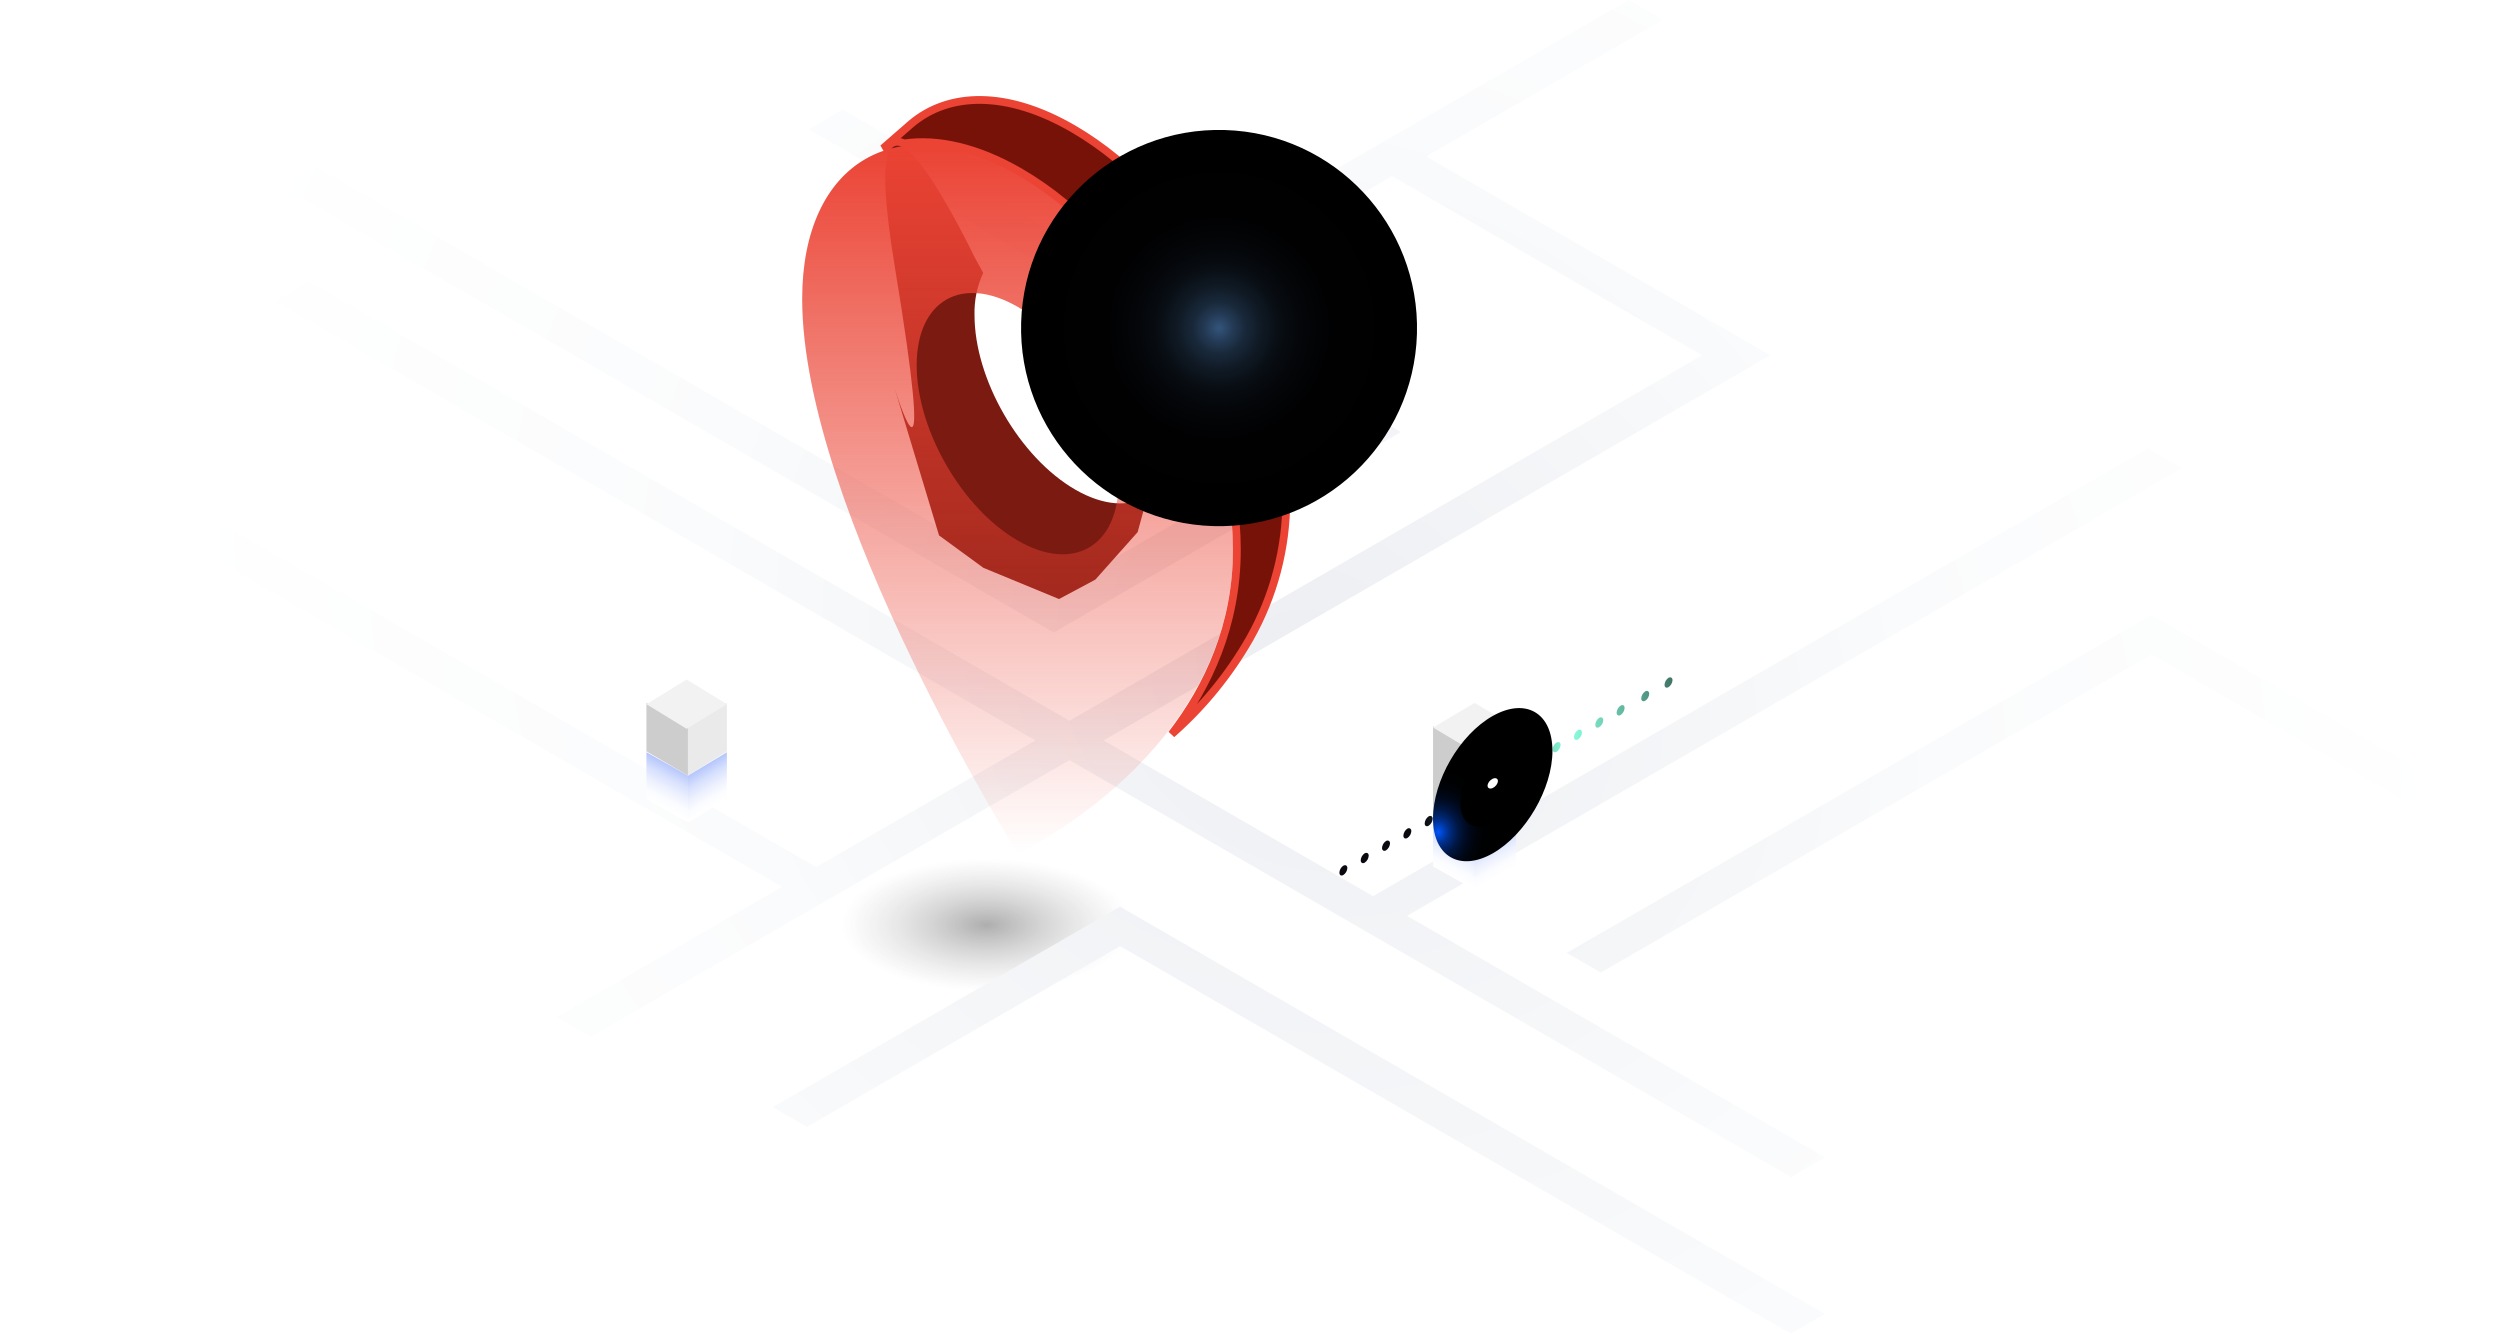 <svg width="963" height="514" viewBox="0 0 963 514" fill="none" xmlns="http://www.w3.org/2000/svg">
<g opacity="0.32" filter="url(#filter0_f_192_1893)">
<ellipse cx="380" cy="356.252" rx="56" ry="25.5" fill="url(#paint0_radial_192_1893)"/>
</g>
<g style="mix-blend-mode:multiply">
<path d="M840.425 180.366L827.288 172.784L528.881 345.199L425.08 285.223L668.762 144.437L681.882 136.854L668.762 129.272L549.333 60.274L640.523 7.6L627.385 0L439.48 108.578L324.629 42.213L311.491 49.795L513.341 166.412L405.926 228.477L121.253 64.013L108.134 71.595L392.789 236.059L405.926 243.642L419.046 236.059L526.461 173.995L539.598 166.412L526.461 158.83L452.618 116.16L536.213 67.857L655.625 136.854L411.943 277.64L119.061 108.42L105.941 116.002L398.823 285.223L314.386 334L13.12 159.953L0 167.535L301.266 341.6L214.355 391.8L227.493 399.382L411.943 292.805L689.95 453.425L703.088 445.843L542.001 352.781L840.425 180.366Z" fill="url(#paint1_radial_192_1893)"/>
<path d="M431.43 349.235L418.292 356.818L297.74 426.465L310.878 434.065L431.43 364.418L689.828 513.699L702.965 506.117L444.549 356.818L431.43 349.235Z" fill="url(#paint2_radial_192_1893)"/>
<path d="M841.899 244.484L828.761 236.902L815.624 244.484L603.496 367.051L616.616 374.633L828.761 252.067L949.313 321.714L962.433 314.131L841.899 244.484Z" fill="url(#paint3_radial_192_1893)"/>
</g>
<path style="mix-blend-mode:multiply" d="M265 298.758L249 289.752V307.763L265 316.752V298.758Z" fill="url(#paint4_linear_192_1893)"/>
<path style="mix-blend-mode:multiply" d="M280 289.752L265 298.758V316.752L280 307.763V289.752Z" fill="url(#paint5_linear_192_1893)"/>
<path d="M265 280.079L249 270.752V289.425L265 298.752V280.079Z" fill="#CDCDCD"/>
<path d="M280 270.752L265 280.079V298.752L280 289.425V270.752Z" fill="#EAEAEA"/>
<path d="M280 271.261L264.509 261.752L249 271.261L264.509 280.752L280 271.261Z" fill="#F2F2F2"/>
<path d="M442 191.132L438.22 204.968L421.93 223.265L407.931 230.752L378.78 218.717L361.719 206.245L344.588 149.518C346.898 156.882 360.337 197.692 344.676 102.726C327.633 -0.758 375.385 99.018 375.385 99.018L378.727 105.105C376.374 110.204 375.231 115.777 375.385 121.391C375.385 146.142 392.76 176.229 414.213 188.613C425.114 194.893 434.948 195.4 442 191.132Z" fill="#7B1A11"/>
<g filter="url(#filter1_b_192_1893)">
<path d="M392 67.118C346.156 40.582 309 62.095 309 115.149C309 196.214 392 328.752 392 328.752C392 328.752 475 290.415 475 211.229C474.912 158.175 437.739 93.654 392 67.118ZM392 208.191C370.523 195.775 353.11 165.551 353.11 140.684C353.11 115.817 370.435 105.771 392 118.187C413.565 130.603 430.872 160.845 430.872 185.694C430.872 210.544 413.372 220.625 392 208.191Z" fill="url(#paint6_linear_192_1893)"/>
</g>
<path d="M413.469 49.664L413.469 49.664C436.025 62.767 456.55 85.309 471.439 111.218C486.328 137.127 495.5 166.261 495.5 192.461C495.486 211.254 490.614 229.721 481.362 246.048C473.438 259.891 463.287 272.315 451.323 282.815C465.378 264.541 476.448 240.857 476.448 211.69C476.448 184.842 467.082 155.196 452.014 128.952C436.947 102.709 416.095 79.728 392.976 66.298L392.974 66.297C376.635 56.834 361.347 53.349 348.209 55.256C347.164 54.742 346.026 54.447 344.879 54.651C343.689 54.863 342.739 55.563 342.016 56.578C341.379 56.763 340.747 56.964 340.121 57.179L350.93 47.748C365.44 35.446 387.825 34.765 413.469 49.664Z" fill="#771209" stroke="#EB4334" stroke-width="3"/>
<path style="mix-blend-mode:color-dodge" d="M545.808 128.62C547.05 86.489 513.927 51.328 471.826 50.085C429.725 48.842 394.589 81.988 393.347 124.118C392.105 166.249 425.227 201.41 467.328 202.653C509.429 203.896 544.565 170.75 545.808 128.62Z" fill="url(#paint7_radial_192_1893)"/>
<path style="mix-blend-mode:multiply" d="M568 324.746L552 315.752V333.758L568 342.752V324.746Z" fill="url(#paint8_linear_192_1893)"/>
<path style="mix-blend-mode:multiply" d="M584 315.752L568 324.746V342.752L584 333.758V315.752Z" fill="url(#paint9_linear_192_1893)"/>
<path d="M568 288.969L552 279.752V315.518L568 324.752V288.969Z" fill="#CDCDCD"/>
<path d="M584 279.752L568 288.969V324.752L584 315.518V279.752Z" fill="#EAEAEA"/>
<path d="M584 280.261L568 270.752L552 280.261L568 289.752L584 280.261Z" fill="#F2F2F2"/>
<g style="mix-blend-mode:screen">
<path d="M625.789 272.726C625.757 273.265 625.601 273.789 625.333 274.258C625.065 274.727 624.693 275.127 624.246 275.429C623.404 275.92 622.72 275.429 622.72 274.499C622.752 273.964 622.907 273.444 623.172 272.979C623.436 272.513 623.803 272.115 624.246 271.813C625.105 271.322 625.789 271.725 625.789 272.726ZM635.278 267.249C635.251 267.787 635.098 268.311 634.829 268.778C634.561 269.245 634.186 269.641 633.735 269.935C632.893 270.444 632.191 269.935 632.191 269.022C632.223 268.483 632.379 267.959 632.647 267.49C632.915 267.021 633.287 266.621 633.735 266.319C634.577 265.845 635.278 266.337 635.278 267.249ZM644.259 261.984C644.226 262.523 644.07 263.047 643.803 263.516C643.535 263.985 643.163 264.385 642.715 264.687C641.873 265.178 641.172 264.775 641.172 263.774C641.204 263.235 641.36 262.711 641.627 262.242C641.895 261.773 642.267 261.373 642.715 261.071C643.575 260.65 644.259 261.071 644.259 262.054V261.984ZM617.58 277.395C617.548 277.934 617.392 278.458 617.124 278.927C616.857 279.396 616.485 279.796 616.037 280.098C615.195 280.589 614.493 280.185 614.493 279.185C614.526 278.646 614.682 278.122 614.949 277.653C615.217 277.184 615.589 276.783 616.037 276.482C616.879 276.061 617.58 276.464 617.58 277.465V277.395ZM609.372 282.151C609.337 282.687 609.18 283.208 608.912 283.674C608.644 284.139 608.274 284.537 607.828 284.837C606.969 285.328 606.285 284.837 606.285 283.924C606.317 283.385 606.473 282.861 606.741 282.392C607.008 281.923 607.381 281.522 607.828 281.221C608.67 280.8 609.372 281.221 609.372 282.221V282.151ZM601.145 286.89C601.115 287.428 600.962 287.951 600.697 288.42C600.433 288.889 600.064 289.29 599.619 289.593C598.76 290.085 598.076 289.593 598.076 288.663C598.101 288.125 598.255 287.601 598.523 287.133C598.791 286.666 599.167 286.27 599.619 285.978C600.461 285.644 601.145 285.96 601.145 286.961V286.89ZM592.937 291.629C592.905 292.168 592.749 292.693 592.481 293.162C592.213 293.63 591.841 294.031 591.393 294.332C590.551 294.824 589.85 294.332 589.85 293.42C589.882 292.881 590.038 292.356 590.306 291.888C590.573 291.419 590.946 291.018 591.393 290.717C592.235 290.295 592.937 290.699 592.937 291.7V291.629ZM584.728 296.386C584.696 296.925 584.54 297.449 584.272 297.918C584.004 298.387 583.632 298.788 583.185 299.089C582.325 299.581 581.641 299.089 581.641 298.159C581.666 297.621 581.82 297.096 582.088 296.629C582.357 296.162 582.732 295.766 583.185 295.473C584.026 295.052 584.728 295.456 584.728 296.456V296.386ZM576.502 301.125C576.472 301.663 576.318 302.186 576.054 302.655C575.789 303.123 575.42 303.525 574.976 303.828C574.116 304.32 573.432 303.828 573.432 302.915C573.465 302.376 573.621 301.852 573.888 301.383C574.156 300.915 574.528 300.514 574.976 300.212C575.818 299.791 576.502 300.195 576.502 301.195V301.125ZM568.293 305.882C568.268 306.42 568.115 306.944 567.846 307.411C567.578 307.878 567.202 308.275 566.75 308.567C565.908 309.059 565.224 308.655 565.224 307.655C565.254 307.117 565.407 306.594 565.672 306.125C565.936 305.656 566.305 305.255 566.75 304.952C567.609 304.53 568.293 304.952 568.293 305.952V305.882ZM560.085 310.621C560.052 311.16 559.896 311.684 559.629 312.153C559.361 312.622 558.989 313.023 558.541 313.324C557.682 313.815 556.997 313.324 556.997 312.394C557.023 311.855 557.176 311.331 557.444 310.864C557.713 310.397 558.089 310.001 558.541 309.708C559.383 309.287 560.085 309.691 560.085 310.691V310.621ZM551.876 315.36C551.844 315.899 551.688 316.423 551.42 316.892C551.152 317.361 550.78 317.762 550.332 318.063C549.473 318.554 548.789 318.151 548.789 317.15C548.821 316.611 548.977 316.087 549.245 315.618C549.512 315.149 549.885 314.749 550.332 314.447C551.174 314.026 551.876 314.43 551.876 315.483V315.36ZM543.65 320.117C543.624 320.655 543.471 321.179 543.203 321.646C542.934 322.113 542.558 322.51 542.106 322.802C541.264 323.294 540.58 322.802 540.58 321.889C540.61 321.352 540.764 320.829 541.028 320.36C541.293 319.891 541.662 319.49 542.106 319.186C542.913 318.765 543.65 319.186 543.65 320.187V320.117ZM535.441 324.856C535.409 325.395 535.253 325.919 534.985 326.388C534.717 326.857 534.345 327.257 533.897 327.559C533.055 328.05 532.354 327.559 532.354 326.628C532.389 326.093 532.546 325.572 532.814 325.106C533.081 324.641 533.452 324.243 533.897 323.943C534.739 323.522 535.441 323.925 535.441 324.926V324.856ZM527.232 329.595C527.2 330.134 527.044 330.658 526.776 331.127C526.509 331.596 526.136 331.996 525.689 332.298C524.829 332.789 524.145 332.298 524.145 331.385C524.177 330.846 524.333 330.322 524.601 329.853C524.869 329.384 525.241 328.983 525.689 328.682C526.531 328.261 527.232 328.665 527.232 329.665V329.595ZM519.006 334.351C518.973 334.886 518.819 335.406 518.554 335.871C518.29 336.337 517.922 336.735 517.48 337.037C516.621 337.546 515.937 337.125 515.937 336.124C515.962 335.586 516.115 335.062 516.384 334.595C516.652 334.127 517.028 333.731 517.48 333.439C518.357 333.035 519.006 333.421 519.006 334.422V334.351Z" fill="url(#paint10_linear_192_1893)"/>
</g>
<path style="mix-blend-mode:screen" d="M575 328.713C587.65 321.52 598 303.844 598 289.232C598 274.621 587.738 268.595 575 275.788C562.262 282.98 552 300.674 552 315.285C552 329.897 562.332 335.905 575 328.713Z" fill="url(#paint11_radial_192_1893)"/>
<path style="mix-blend-mode:color-dodge" d="M583.942 307.132C588.729 298.571 588.608 289.39 583.671 286.625C578.734 283.861 570.851 288.56 566.064 297.121C561.277 305.682 561.399 314.863 566.335 317.627C571.272 320.392 579.155 315.693 583.942 307.132Z" fill="url(#paint12_radial_192_1893)"/>
<path d="M575.011 299.959C574.428 300.258 573.943 300.655 573.594 301.12C573.245 301.585 573.042 302.105 573 302.64C573 303.632 573.891 304.032 575.011 303.545C575.591 303.244 576.071 302.846 576.416 302.381C576.761 301.916 576.961 301.397 577 300.864C577 299.872 576.109 299.472 575.011 299.959Z" fill="white"/>
<defs>
<filter id="filter0_f_192_1893" x="294" y="300.752" width="172" height="111" filterUnits="userSpaceOnUse" color-interpolation-filters="sRGB">
<feFlood flood-opacity="0" result="BackgroundImageFix"/>
<feBlend mode="normal" in="SourceGraphic" in2="BackgroundImageFix" result="shape"/>
<feGaussianBlur stdDeviation="15" result="effect1_foregroundBlur_192_1893"/>
</filter>
<filter id="filter1_b_192_1893" x="279" y="25.752" width="226" height="333" filterUnits="userSpaceOnUse" color-interpolation-filters="sRGB">
<feFlood flood-opacity="0" result="BackgroundImageFix"/>
<feGaussianBlur in="BackgroundImageFix" stdDeviation="15"/>
<feComposite in2="SourceAlpha" operator="in" result="effect1_backgroundBlur_192_1893"/>
<feBlend mode="normal" in="SourceGraphic" in2="effect1_backgroundBlur_192_1893" result="shape"/>
</filter>
<radialGradient id="paint0_radial_192_1893" cx="0" cy="0" r="1" gradientUnits="userSpaceOnUse" gradientTransform="translate(380 356.252) rotate(90) scale(25.5 56)">
<stop/>
<stop offset="1" stop-color="#666666" stop-opacity="0"/>
</radialGradient>
<radialGradient id="paint1_radial_192_1893" cx="0" cy="0" r="1" gradientUnits="userSpaceOnUse" gradientTransform="translate(505.971 259.509) rotate(29.904) scale(457.67 395.584)">
<stop stop-color="#EDEEF2"/>
<stop offset="0.53" stop-color="#FAFBFC"/>
<stop offset="1" stop-color="white"/>
</radialGradient>
<radialGradient id="paint2_radial_192_1893" cx="0" cy="0" r="1" gradientUnits="userSpaceOnUse" gradientTransform="translate(491.535 251.207) rotate(29.904) scale(615.802 532.263)">
<stop stop-color="#EDEEF2"/>
<stop offset="0.53" stop-color="#FAFBFC"/>
<stop offset="1" stop-color="white"/>
</radialGradient>
<radialGradient id="paint3_radial_192_1893" cx="0" cy="0" r="1" gradientUnits="userSpaceOnUse" gradientTransform="translate(517.995 266.424) rotate(29.904) scale(447.39 386.698)">
<stop stop-color="#EDEEF2"/>
<stop offset="0.53" stop-color="#FAFBFC"/>
<stop offset="1" stop-color="white"/>
</radialGradient>
<linearGradient id="paint4_linear_192_1893" x1="260.876" y1="296.177" x2="253.555" y2="310.243" gradientUnits="userSpaceOnUse">
<stop stop-color="#B5C6FC"/>
<stop offset="0.03" stop-color="#B9C9FC"/>
<stop offset="0.29" stop-color="#D8E1FD"/>
<stop offset="0.54" stop-color="#EDF1FE"/>
<stop offset="0.78" stop-color="#FBFCFF"/>
<stop offset="1" stop-color="white"/>
</linearGradient>
<linearGradient id="paint5_linear_192_1893" x1="268.788" y1="296.679" x2="276.738" y2="309.756" gradientUnits="userSpaceOnUse">
<stop stop-color="#B5C6FC"/>
<stop offset="0.03" stop-color="#B9C9FC"/>
<stop offset="0.29" stop-color="#D8E1FD"/>
<stop offset="0.54" stop-color="#EDF1FE"/>
<stop offset="0.78" stop-color="#FBFCFF"/>
<stop offset="1" stop-color="white"/>
</linearGradient>
<linearGradient id="paint6_linear_192_1893" x1="392" y1="55.752" x2="392" y2="328.752" gradientUnits="userSpaceOnUse">
<stop stop-color="#EB4334"/>
<stop offset="1" stop-color="#EB4334" stop-opacity="0"/>
</linearGradient>
<radialGradient id="paint7_radial_192_1893" cx="0" cy="0" r="1" gradientUnits="userSpaceOnUse" gradientTransform="translate(469.603 126.331) scale(76.264 76.317)">
<stop stop-color="#33547A"/>
<stop offset="0.01" stop-color="#315176"/>
<stop offset="0.07" stop-color="#243B56"/>
<stop offset="0.13" stop-color="#19293B"/>
<stop offset="0.21" stop-color="#101A25"/>
<stop offset="0.3" stop-color="#090E14"/>
<stop offset="0.41" stop-color="#040609"/>
<stop offset="0.57" stop-color="#010102"/>
<stop offset="1"/>
</radialGradient>
<linearGradient id="paint8_linear_192_1893" x1="563.893" y1="322.164" x2="556.565" y2="336.235" gradientUnits="userSpaceOnUse">
<stop stop-color="#B5C6FC"/>
<stop offset="0.03" stop-color="#B9C9FC"/>
<stop offset="0.29" stop-color="#D8E1FD"/>
<stop offset="0.54" stop-color="#EDF1FE"/>
<stop offset="0.78" stop-color="#FBFCFF"/>
<stop offset="1" stop-color="white"/>
</linearGradient>
<linearGradient id="paint9_linear_192_1893" x1="572.036" y1="322.667" x2="579.753" y2="336.182" gradientUnits="userSpaceOnUse">
<stop stop-color="#B5C6FC"/>
<stop offset="0.03" stop-color="#B9C9FC"/>
<stop offset="0.29" stop-color="#D8E1FD"/>
<stop offset="0.54" stop-color="#EDF1FE"/>
<stop offset="0.78" stop-color="#FBFCFF"/>
<stop offset="1" stop-color="white"/>
</linearGradient>
<linearGradient id="paint10_linear_192_1893" x1="677.578" y1="234.427" x2="547.932" y2="234.427" gradientUnits="userSpaceOnUse">
<stop/>
<stop offset="0.56" stop-color="#8AFFDE"/>
<stop offset="1" stop-color="#0B080F"/>
</linearGradient>
<radialGradient id="paint11_radial_192_1893" cx="0" cy="0" r="1" gradientUnits="userSpaceOnUse" gradientTransform="translate(554.046 320.499) rotate(90) scale(26.454 22.843)">
<stop stop-color="#0056FF"/>
<stop offset="0.03" stop-color="#004EE8"/>
<stop offset="0.1" stop-color="#003EB8"/>
<stop offset="0.17" stop-color="#002F8C"/>
<stop offset="0.25" stop-color="#002366"/>
<stop offset="0.33" stop-color="#001847"/>
<stop offset="0.42" stop-color="#000F2D"/>
<stop offset="0.52" stop-color="#000819"/>
<stop offset="0.63" stop-color="#00040B"/>
<stop offset="0.76" stop-color="#000102"/>
<stop offset="1"/>
</radialGradient>
<radialGradient id="paint12_radial_192_1893" cx="0" cy="0" r="1" gradientUnits="userSpaceOnUse" gradientTransform="translate(583.523 249.578) rotate(89.841) scale(14.599 12.46)">
<stop stop-color="#0029FF"/>
<stop offset="0.03" stop-color="#0025E8"/>
<stop offset="0.1" stop-color="#001EB8"/>
<stop offset="0.17" stop-color="#00178C"/>
<stop offset="0.25" stop-color="#001066"/>
<stop offset="0.33" stop-color="#000B47"/>
<stop offset="0.42" stop-color="#00072D"/>
<stop offset="0.52" stop-color="#000419"/>
<stop offset="0.63" stop-color="#00020B"/>
<stop offset="0.76" stop-color="#000002"/>
<stop offset="1"/>
</radialGradient>
</defs>
</svg>
